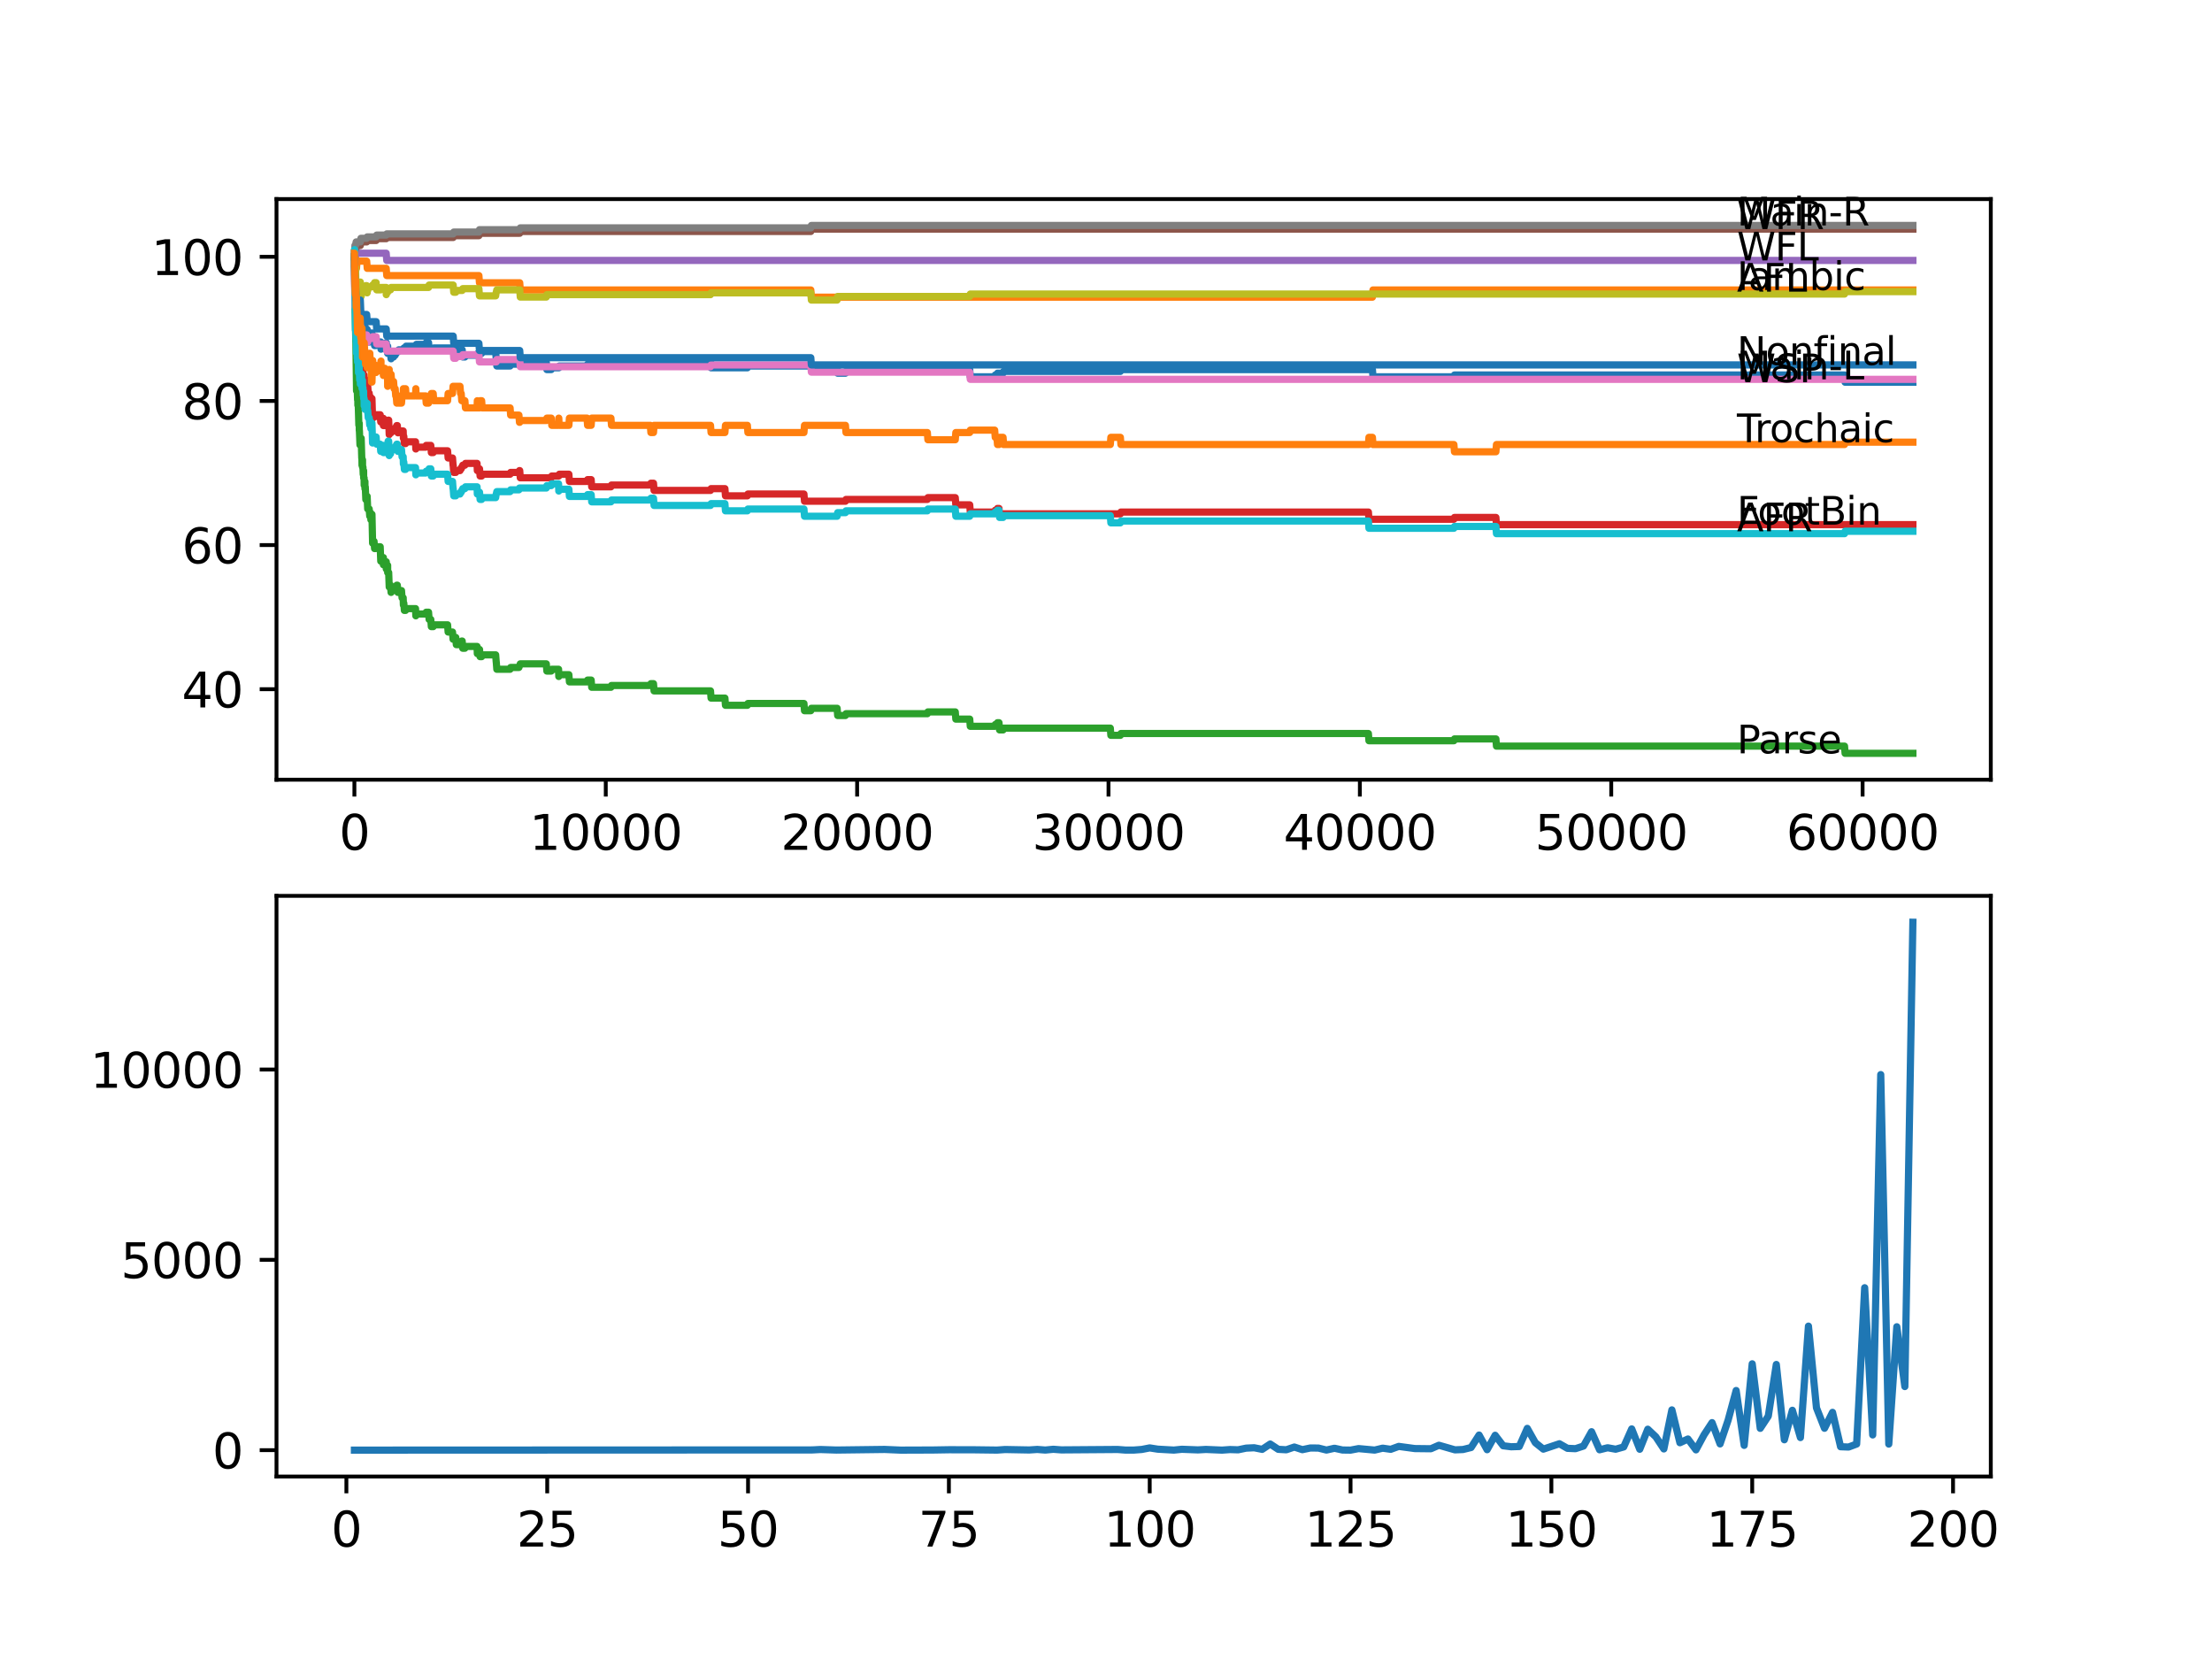 <?xml version="1.0" encoding="utf-8" standalone="no"?>
<!DOCTYPE svg PUBLIC "-//W3C//DTD SVG 1.1//EN"
  "http://www.w3.org/Graphics/SVG/1.1/DTD/svg11.dtd">
<svg xmlns:xlink="http://www.w3.org/1999/xlink" width="460.8pt" height="345.6pt" viewBox="0 0 460.8 345.6" xmlns="http://www.w3.org/2000/svg" version="1.1">
 <defs>
  <style type="text/css">*{stroke-linejoin: round; stroke-linecap: butt}</style>
 </defs>
 <g id="figure_1">
  <g id="patch_1">
   <path d="M 0 345.6 
L 460.8 345.6 
L 460.8 0 
L 0 0 
z
" style="fill: #ffffff"/>
  </g>
  <g id="axes_1">
   <g id="patch_2">
    <path d="M 57.6 162.432 
L 414.72 162.432 
L 414.72 41.472 
L 57.6 41.472 
z
" style="fill: #ffffff"/>
   </g>
   <g id="matplotlib.axis_1">
    <g id="xtick_1">
     <g id="line2d_1">
      <defs>
       <path id="mfc20736405" d="M 0 0 
L 0 3.5 
" style="stroke: #000000; stroke-width: 0.8"/>
      </defs>
      <g>
       <use xlink:href="#mfc20736405" x="73.827" y="162.432" style="stroke: #000000; stroke-width: 0.8"/>
      </g>
     </g>
     <g id="text_1">
      <!-- 0 -->
      <g transform="translate(70.646 177.03)scale(0.1 -0.1)">
       <defs>
        <path id="DejaVuSans-30" d="M 2034 4250 
Q 1547 4250 1301 3770 
Q 1056 3291 1056 2328 
Q 1056 1369 1301 889 
Q 1547 409 2034 409 
Q 2525 409 2770 889 
Q 3016 1369 3016 2328 
Q 3016 3291 2770 3770 
Q 2525 4250 2034 4250 
z
M 2034 4750 
Q 2819 4750 3233 4129 
Q 3647 3509 3647 2328 
Q 3647 1150 3233 529 
Q 2819 -91 2034 -91 
Q 1250 -91 836 529 
Q 422 1150 422 2328 
Q 422 3509 836 4129 
Q 1250 4750 2034 4750 
z
" transform="scale(0.016)"/>
       </defs>
       <use xlink:href="#DejaVuSans-30"/>
      </g>
     </g>
    </g>
    <g id="xtick_2">
     <g id="line2d_2">
      <g>
       <use xlink:href="#mfc20736405" x="126.192" y="162.432" style="stroke: #000000; stroke-width: 0.8"/>
      </g>
     </g>
     <g id="text_2">
      <!-- 10000 -->
      <g transform="translate(110.286 177.03)scale(0.1 -0.1)">
       <defs>
        <path id="DejaVuSans-31" d="M 794 531 
L 1825 531 
L 1825 4091 
L 703 3866 
L 703 4441 
L 1819 4666 
L 2450 4666 
L 2450 531 
L 3481 531 
L 3481 0 
L 794 0 
L 794 531 
z
" transform="scale(0.016)"/>
       </defs>
       <use xlink:href="#DejaVuSans-31"/>
       <use xlink:href="#DejaVuSans-30" x="63.623"/>
       <use xlink:href="#DejaVuSans-30" x="127.246"/>
       <use xlink:href="#DejaVuSans-30" x="190.869"/>
       <use xlink:href="#DejaVuSans-30" x="254.492"/>
      </g>
     </g>
    </g>
    <g id="xtick_3">
     <g id="line2d_3">
      <g>
       <use xlink:href="#mfc20736405" x="178.556" y="162.432" style="stroke: #000000; stroke-width: 0.8"/>
      </g>
     </g>
     <g id="text_3">
      <!-- 20000 -->
      <g transform="translate(162.65 177.03)scale(0.1 -0.1)">
       <defs>
        <path id="DejaVuSans-32" d="M 1228 531 
L 3431 531 
L 3431 0 
L 469 0 
L 469 531 
Q 828 903 1448 1529 
Q 2069 2156 2228 2338 
Q 2531 2678 2651 2914 
Q 2772 3150 2772 3378 
Q 2772 3750 2511 3984 
Q 2250 4219 1831 4219 
Q 1534 4219 1204 4116 
Q 875 4013 500 3803 
L 500 4441 
Q 881 4594 1212 4672 
Q 1544 4750 1819 4750 
Q 2544 4750 2975 4387 
Q 3406 4025 3406 3419 
Q 3406 3131 3298 2873 
Q 3191 2616 2906 2266 
Q 2828 2175 2409 1742 
Q 1991 1309 1228 531 
z
" transform="scale(0.016)"/>
       </defs>
       <use xlink:href="#DejaVuSans-32"/>
       <use xlink:href="#DejaVuSans-30" x="63.623"/>
       <use xlink:href="#DejaVuSans-30" x="127.246"/>
       <use xlink:href="#DejaVuSans-30" x="190.869"/>
       <use xlink:href="#DejaVuSans-30" x="254.492"/>
      </g>
     </g>
    </g>
    <g id="xtick_4">
     <g id="line2d_4">
      <g>
       <use xlink:href="#mfc20736405" x="230.921" y="162.432" style="stroke: #000000; stroke-width: 0.8"/>
      </g>
     </g>
     <g id="text_4">
      <!-- 30000 -->
      <g transform="translate(215.015 177.03)scale(0.1 -0.1)">
       <defs>
        <path id="DejaVuSans-33" d="M 2597 2516 
Q 3050 2419 3304 2112 
Q 3559 1806 3559 1356 
Q 3559 666 3084 287 
Q 2609 -91 1734 -91 
Q 1441 -91 1130 -33 
Q 819 25 488 141 
L 488 750 
Q 750 597 1062 519 
Q 1375 441 1716 441 
Q 2309 441 2620 675 
Q 2931 909 2931 1356 
Q 2931 1769 2642 2001 
Q 2353 2234 1838 2234 
L 1294 2234 
L 1294 2753 
L 1863 2753 
Q 2328 2753 2575 2939 
Q 2822 3125 2822 3475 
Q 2822 3834 2567 4026 
Q 2313 4219 1838 4219 
Q 1578 4219 1281 4162 
Q 984 4106 628 3988 
L 628 4550 
Q 988 4650 1302 4700 
Q 1616 4750 1894 4750 
Q 2613 4750 3031 4423 
Q 3450 4097 3450 3541 
Q 3450 3153 3228 2886 
Q 3006 2619 2597 2516 
z
" transform="scale(0.016)"/>
       </defs>
       <use xlink:href="#DejaVuSans-33"/>
       <use xlink:href="#DejaVuSans-30" x="63.623"/>
       <use xlink:href="#DejaVuSans-30" x="127.246"/>
       <use xlink:href="#DejaVuSans-30" x="190.869"/>
       <use xlink:href="#DejaVuSans-30" x="254.492"/>
      </g>
     </g>
    </g>
    <g id="xtick_5">
     <g id="line2d_5">
      <g>
       <use xlink:href="#mfc20736405" x="283.285" y="162.432" style="stroke: #000000; stroke-width: 0.8"/>
      </g>
     </g>
     <g id="text_5">
      <!-- 40000 -->
      <g transform="translate(267.379 177.03)scale(0.1 -0.1)">
       <defs>
        <path id="DejaVuSans-34" d="M 2419 4116 
L 825 1625 
L 2419 1625 
L 2419 4116 
z
M 2253 4666 
L 3047 4666 
L 3047 1625 
L 3713 1625 
L 3713 1100 
L 3047 1100 
L 3047 0 
L 2419 0 
L 2419 1100 
L 313 1100 
L 313 1709 
L 2253 4666 
z
" transform="scale(0.016)"/>
       </defs>
       <use xlink:href="#DejaVuSans-34"/>
       <use xlink:href="#DejaVuSans-30" x="63.623"/>
       <use xlink:href="#DejaVuSans-30" x="127.246"/>
       <use xlink:href="#DejaVuSans-30" x="190.869"/>
       <use xlink:href="#DejaVuSans-30" x="254.492"/>
      </g>
     </g>
    </g>
    <g id="xtick_6">
     <g id="line2d_6">
      <g>
       <use xlink:href="#mfc20736405" x="335.65" y="162.432" style="stroke: #000000; stroke-width: 0.8"/>
      </g>
     </g>
     <g id="text_6">
      <!-- 50000 -->
      <g transform="translate(319.744 177.03)scale(0.1 -0.1)">
       <defs>
        <path id="DejaVuSans-35" d="M 691 4666 
L 3169 4666 
L 3169 4134 
L 1269 4134 
L 1269 2991 
Q 1406 3038 1543 3061 
Q 1681 3084 1819 3084 
Q 2600 3084 3056 2656 
Q 3513 2228 3513 1497 
Q 3513 744 3044 326 
Q 2575 -91 1722 -91 
Q 1428 -91 1123 -41 
Q 819 9 494 109 
L 494 744 
Q 775 591 1075 516 
Q 1375 441 1709 441 
Q 2250 441 2565 725 
Q 2881 1009 2881 1497 
Q 2881 1984 2565 2268 
Q 2250 2553 1709 2553 
Q 1456 2553 1204 2497 
Q 953 2441 691 2322 
L 691 4666 
z
" transform="scale(0.016)"/>
       </defs>
       <use xlink:href="#DejaVuSans-35"/>
       <use xlink:href="#DejaVuSans-30" x="63.623"/>
       <use xlink:href="#DejaVuSans-30" x="127.246"/>
       <use xlink:href="#DejaVuSans-30" x="190.869"/>
       <use xlink:href="#DejaVuSans-30" x="254.492"/>
      </g>
     </g>
    </g>
    <g id="xtick_7">
     <g id="line2d_7">
      <g>
       <use xlink:href="#mfc20736405" x="388.014" y="162.432" style="stroke: #000000; stroke-width: 0.8"/>
      </g>
     </g>
     <g id="text_7">
      <!-- 60000 -->
      <g transform="translate(372.108 177.03)scale(0.1 -0.1)">
       <defs>
        <path id="DejaVuSans-36" d="M 2113 2584 
Q 1688 2584 1439 2293 
Q 1191 2003 1191 1497 
Q 1191 994 1439 701 
Q 1688 409 2113 409 
Q 2538 409 2786 701 
Q 3034 994 3034 1497 
Q 3034 2003 2786 2293 
Q 2538 2584 2113 2584 
z
M 3366 4563 
L 3366 3988 
Q 3128 4100 2886 4159 
Q 2644 4219 2406 4219 
Q 1781 4219 1451 3797 
Q 1122 3375 1075 2522 
Q 1259 2794 1537 2939 
Q 1816 3084 2150 3084 
Q 2853 3084 3261 2657 
Q 3669 2231 3669 1497 
Q 3669 778 3244 343 
Q 2819 -91 2113 -91 
Q 1303 -91 875 529 
Q 447 1150 447 2328 
Q 447 3434 972 4092 
Q 1497 4750 2381 4750 
Q 2619 4750 2861 4703 
Q 3103 4656 3366 4563 
z
" transform="scale(0.016)"/>
       </defs>
       <use xlink:href="#DejaVuSans-36"/>
       <use xlink:href="#DejaVuSans-30" x="63.623"/>
       <use xlink:href="#DejaVuSans-30" x="127.246"/>
       <use xlink:href="#DejaVuSans-30" x="190.869"/>
       <use xlink:href="#DejaVuSans-30" x="254.492"/>
      </g>
     </g>
    </g>
   </g>
   <g id="matplotlib.axis_2">
    <g id="ytick_1">
     <g id="line2d_8">
      <defs>
       <path id="m6245e3edba" d="M 0 0 
L -3.5 0 
" style="stroke: #000000; stroke-width: 0.8"/>
      </defs>
      <g>
       <use xlink:href="#m6245e3edba" x="57.6" y="143.573" style="stroke: #000000; stroke-width: 0.8"/>
      </g>
     </g>
     <g id="text_8">
      <!-- 40 -->
      <g transform="translate(37.875 147.372)scale(0.1 -0.1)">
       <use xlink:href="#DejaVuSans-34"/>
       <use xlink:href="#DejaVuSans-30" x="63.623"/>
      </g>
     </g>
    </g>
    <g id="ytick_2">
     <g id="line2d_9">
      <g>
       <use xlink:href="#m6245e3edba" x="57.6" y="113.549" style="stroke: #000000; stroke-width: 0.8"/>
      </g>
     </g>
     <g id="text_9">
      <!-- 60 -->
      <g transform="translate(37.875 117.348)scale(0.1 -0.1)">
       <use xlink:href="#DejaVuSans-36"/>
       <use xlink:href="#DejaVuSans-30" x="63.623"/>
      </g>
     </g>
    </g>
    <g id="ytick_3">
     <g id="line2d_10">
      <g>
       <use xlink:href="#m6245e3edba" x="57.6" y="83.525" style="stroke: #000000; stroke-width: 0.8"/>
      </g>
     </g>
     <g id="text_10">
      <!-- 80 -->
      <g transform="translate(37.875 87.324)scale(0.1 -0.1)">
       <defs>
        <path id="DejaVuSans-38" d="M 2034 2216 
Q 1584 2216 1326 1975 
Q 1069 1734 1069 1313 
Q 1069 891 1326 650 
Q 1584 409 2034 409 
Q 2484 409 2743 651 
Q 3003 894 3003 1313 
Q 3003 1734 2745 1975 
Q 2488 2216 2034 2216 
z
M 1403 2484 
Q 997 2584 770 2862 
Q 544 3141 544 3541 
Q 544 4100 942 4425 
Q 1341 4750 2034 4750 
Q 2731 4750 3128 4425 
Q 3525 4100 3525 3541 
Q 3525 3141 3298 2862 
Q 3072 2584 2669 2484 
Q 3125 2378 3379 2068 
Q 3634 1759 3634 1313 
Q 3634 634 3220 271 
Q 2806 -91 2034 -91 
Q 1263 -91 848 271 
Q 434 634 434 1313 
Q 434 1759 690 2068 
Q 947 2378 1403 2484 
z
M 1172 3481 
Q 1172 3119 1398 2916 
Q 1625 2713 2034 2713 
Q 2441 2713 2670 2916 
Q 2900 3119 2900 3481 
Q 2900 3844 2670 4047 
Q 2441 4250 2034 4250 
Q 1625 4250 1398 4047 
Q 1172 3844 1172 3481 
z
" transform="scale(0.016)"/>
       </defs>
       <use xlink:href="#DejaVuSans-38"/>
       <use xlink:href="#DejaVuSans-30" x="63.623"/>
      </g>
     </g>
    </g>
    <g id="ytick_4">
     <g id="line2d_11">
      <g>
       <use xlink:href="#m6245e3edba" x="57.6" y="53.5" style="stroke: #000000; stroke-width: 0.8"/>
      </g>
     </g>
     <g id="text_11">
      <!-- 100 -->
      <g transform="translate(31.512 57.3)scale(0.1 -0.1)">
       <use xlink:href="#DejaVuSans-31"/>
       <use xlink:href="#DejaVuSans-30" x="63.623"/>
       <use xlink:href="#DejaVuSans-30" x="127.246"/>
      </g>
     </g>
    </g>
   </g>
   <g id="line2d_12">
    <path d="M 73.833 53.5 
L 73.854 53.5 
L 73.979 63.083 
L 73.995 62.333 
L 74.021 62.333 
L 74.126 65.41 
L 74.142 65.035 
L 74.147 65.035 
L 74.152 64.659 
L 74.22 67.287 
L 74.225 67.287 
L 74.231 68.788 
L 74.335 67.287 
L 74.367 67.287 
L 74.503 65.41 
L 74.513 65.41 
L 74.545 65.035 
L 74.55 66.536 
L 74.608 66.536 
L 74.681 66.536 
L 74.718 66.161 
L 74.723 67.662 
L 74.781 67.287 
L 74.932 67.287 
L 75.032 68.788 
L 75.048 68.538 
L 75.063 68.538 
L 75.194 67.036 
L 75.241 67.036 
L 75.268 70.039 
L 75.357 69.663 
L 75.414 69.663 
L 75.466 69.288 
L 75.472 70.789 
L 75.519 70.039 
L 75.665 70.039 
L 75.786 69.288 
L 75.864 69.288 
L 75.98 68.913 
L 75.985 68.913 
L 76.095 68.162 
L 76.111 69.663 
L 76.205 69.288 
L 76.231 69.288 
L 76.346 68.913 
L 76.388 68.913 
L 76.482 68.613 
L 76.493 70.114 
L 76.592 69.739 
L 76.598 69.739 
L 76.713 71.24 
L 77.043 71.24 
L 77.163 70.489 
L 77.268 70.489 
L 77.394 69.363 
L 77.503 69.363 
L 77.619 70.864 
L 77.64 70.864 
L 77.755 70.489 
L 77.917 70.489 
L 78.032 71.99 
L 78.247 71.99 
L 78.367 71.24 
L 79.315 71.24 
L 79.368 72.741 
L 79.425 72.366 
L 79.797 72.366 
L 79.912 71.99 
L 80.164 71.99 
L 80.279 71.615 
L 80.452 71.615 
L 80.467 71.365 
L 80.473 72.866 
L 80.535 72.866 
L 80.729 72.866 
L 80.755 72.115 
L 80.761 73.617 
L 80.829 73.617 
L 81.08 73.617 
L 81.195 73.241 
L 81.352 73.241 
L 81.467 74.743 
L 81.583 74.367 
L 81.986 74.367 
L 82.101 73.992 
L 82.321 73.992 
L 82.436 73.617 
L 82.541 73.617 
L 82.656 73.241 
L 82.965 73.241 
L 83.08 72.866 
L 84.033 72.866 
L 84.149 72.491 
L 84.484 72.491 
L 84.599 72.115 
L 86.625 72.115 
L 86.741 71.74 
L 88.673 71.74 
L 88.788 71.365 
L 89.275 71.365 
L 89.39 72.866 
L 90.244 72.866 
L 90.359 72.491 
L 94.407 72.491 
L 94.522 72.115 
L 94.946 72.115 
L 95.061 73.617 
L 95.826 73.617 
L 95.941 73.241 
L 96.077 73.241 
L 96.192 72.866 
L 96.281 72.866 
L 96.397 74.367 
L 96.847 74.367 
L 96.962 73.992 
L 99.434 73.992 
L 99.549 73.617 
L 100.334 73.617 
L 100.45 73.241 
L 103.256 73.241 
L 103.372 74.743 
L 103.382 74.743 
L 103.497 76.244 
L 106.262 76.244 
L 106.377 75.868 
L 108.1 75.868 
L 108.215 75.493 
L 113.808 75.493 
L 113.923 76.994 
L 114.829 76.994 
L 114.944 76.619 
L 116.405 76.619 
L 116.52 76.244 
L 122.291 76.244 
L 122.406 75.868 
L 127.271 75.868 
L 127.386 75.493 
L 135.476 75.493 
L 135.591 75.118 
L 148.012 75.118 
L 148.127 76.619 
L 155.689 76.619 
L 155.804 76.244 
L 174.388 76.244 
L 174.503 77.745 
L 176.122 77.745 
L 176.237 77.37 
L 193.182 77.37 
L 193.297 76.994 
L 202.011 76.994 
L 202.126 78.496 
L 207.21 78.496 
L 207.325 78.12 
L 207.682 78.12 
L 207.797 77.745 
L 208.954 77.745 
L 209.069 77.37 
L 233.393 77.37 
L 233.508 76.994 
L 285.898 76.994 
L 286.014 78.496 
L 302.875 78.496 
L 302.99 78.12 
L 384.249 78.12 
L 384.365 79.621 
L 398.487 79.621 
L 398.487 79.621 
" clip-path="url(#p1ad5f34084)" style="fill: none; stroke: #1f77b4; stroke-width: 1.5; stroke-linecap: square"/>
   </g>
   <g id="line2d_13">
    <path d="M 73.833 55.002 
L 73.869 54.251 
L 73.875 55.752 
L 73.943 55.077 
L 73.969 55.077 
L 74.074 53.576 
L 74.079 55.077 
L 74.095 55.077 
L 74.126 54.776 
L 74.131 56.278 
L 74.189 55.902 
L 74.262 55.902 
L 74.377 54.401 
L 76.388 54.401 
L 76.503 55.902 
L 80.452 55.902 
L 80.567 57.404 
L 99.764 57.404 
L 99.879 58.905 
L 108.268 58.905 
L 108.383 60.406 
L 168.906 60.406 
L 169.021 61.907 
L 285.898 61.907 
L 286.014 60.406 
L 398.487 60.406 
L 398.487 60.406 
" clip-path="url(#p1ad5f34084)" style="fill: none; stroke: #ff7f0e; stroke-width: 1.5; stroke-linecap: square"/>
   </g>
   <g id="line2d_14">
    <path d="M 73.833 53.5 
L 73.985 65.21 
L 73.995 65.21 
L 74.126 71.29 
L 74.142 71.29 
L 74.273 81.423 
L 74.283 81.048 
L 74.288 81.048 
L 74.388 79.922 
L 74.393 81.423 
L 74.409 81.423 
L 74.419 81.048 
L 74.493 83.299 
L 74.513 83.299 
L 74.545 82.924 
L 74.55 84.425 
L 74.608 84.425 
L 74.634 84.425 
L 74.754 88.554 
L 74.77 88.554 
L 74.838 88.178 
L 74.843 89.68 
L 74.864 89.68 
L 74.87 89.68 
L 74.99 92.682 
L 75.032 92.682 
L 75.168 91.306 
L 75.241 91.306 
L 75.362 95.434 
L 75.398 95.434 
L 75.414 96.935 
L 75.508 96.185 
L 75.519 95.81 
L 75.524 97.311 
L 75.603 97.311 
L 75.608 97.311 
L 75.665 98.812 
L 75.718 98.437 
L 75.723 98.437 
L 75.749 98.061 
L 75.755 99.563 
L 75.817 99.563 
L 75.849 99.563 
L 75.864 101.064 
L 75.959 100.688 
L 75.985 100.688 
L 76.022 100.313 
L 76.027 101.814 
L 76.084 101.439 
L 76.095 101.439 
L 76.21 104.066 
L 76.231 104.066 
L 76.346 103.691 
L 76.388 103.691 
L 76.482 103.391 
L 76.598 106.018 
L 76.907 106.018 
L 77.022 107.519 
L 77.043 107.519 
L 77.147 106.768 
L 77.263 108.27 
L 77.268 108.27 
L 77.394 107.144 
L 77.488 107.144 
L 77.619 113.149 
L 77.64 113.149 
L 77.755 112.773 
L 77.917 112.773 
L 78.032 114.274 
L 78.247 114.274 
L 78.362 113.899 
L 79.2 113.899 
L 79.321 116.902 
L 79.368 116.902 
L 79.483 116.526 
L 79.797 116.526 
L 79.865 116.151 
L 79.87 117.652 
L 79.891 117.652 
L 80.164 117.652 
L 80.279 117.277 
L 80.452 117.277 
L 80.467 117.027 
L 80.473 118.528 
L 80.535 118.528 
L 80.729 118.528 
L 80.755 117.777 
L 80.761 119.278 
L 80.829 119.278 
L 80.97 119.278 
L 81.08 122.281 
L 81.085 121.906 
L 81.352 121.906 
L 81.467 123.407 
L 81.583 123.031 
L 81.986 123.031 
L 82.101 122.656 
L 82.321 122.656 
L 82.436 122.281 
L 82.541 122.281 
L 82.656 121.906 
L 82.771 121.906 
L 82.887 123.407 
L 82.965 123.407 
L 83.08 123.031 
L 83.641 123.031 
L 83.756 124.533 
L 83.991 124.533 
L 84.033 126.034 
L 84.101 125.659 
L 84.122 125.659 
L 84.238 127.16 
L 84.484 127.16 
L 84.599 126.785 
L 86.563 126.785 
L 86.625 128.286 
L 86.672 127.91 
L 88.673 127.91 
L 88.788 127.535 
L 89.275 127.535 
L 89.39 129.036 
L 89.741 129.036 
L 89.856 130.538 
L 90.244 130.538 
L 90.359 130.162 
L 93.239 130.162 
L 93.354 131.663 
L 94.265 131.663 
L 94.381 133.165 
L 94.407 133.165 
L 94.522 132.789 
L 94.946 132.789 
L 95.061 134.291 
L 95.826 134.291 
L 95.941 133.915 
L 96.077 133.915 
L 96.192 133.54 
L 96.281 133.54 
L 96.397 135.041 
L 96.847 135.041 
L 96.962 134.666 
L 99.381 134.666 
L 99.434 136.167 
L 99.491 135.792 
L 99.764 135.792 
L 99.879 135.291 
L 99.895 135.291 
L 100.01 136.793 
L 100.334 136.793 
L 100.45 136.417 
L 103.256 136.417 
L 103.372 137.918 
L 103.382 137.918 
L 103.497 139.42 
L 106.262 139.42 
L 106.377 139.044 
L 108.1 139.044 
L 108.215 138.669 
L 108.268 138.669 
L 108.383 138.294 
L 113.808 138.294 
L 113.923 139.795 
L 114.829 139.795 
L 114.944 139.42 
L 116.363 139.42 
L 116.405 140.921 
L 116.473 140.546 
L 118.505 140.546 
L 118.62 142.047 
L 122.291 142.047 
L 122.406 141.672 
L 123.15 141.672 
L 123.265 143.173 
L 127.271 143.173 
L 127.386 142.797 
L 135.476 142.797 
L 135.591 142.422 
L 136.136 142.422 
L 136.251 143.923 
L 148.012 143.923 
L 148.127 145.425 
L 151.013 145.425 
L 151.128 146.926 
L 155.689 146.926 
L 155.804 146.55 
L 167.476 146.55 
L 167.591 148.052 
L 168.906 148.052 
L 169.021 147.551 
L 174.388 147.551 
L 174.503 149.052 
L 176.122 149.052 
L 176.237 148.677 
L 193.182 148.677 
L 193.297 148.302 
L 199 148.302 
L 199.115 149.803 
L 202.011 149.803 
L 202.126 151.304 
L 207.21 151.304 
L 207.325 150.929 
L 207.682 150.929 
L 207.797 150.554 
L 208.111 150.554 
L 208.226 152.055 
L 208.954 152.055 
L 209.069 151.68 
L 231.298 151.68 
L 231.413 153.181 
L 233.393 153.181 
L 233.508 152.805 
L 285.061 152.805 
L 285.176 154.307 
L 302.875 154.307 
L 302.99 153.931 
L 311.625 153.931 
L 311.74 155.433 
L 384.249 155.433 
L 384.365 156.934 
L 398.487 156.934 
L 398.487 156.934 
" clip-path="url(#p1ad5f34084)" style="fill: none; stroke: #2ca02c; stroke-width: 1.5; stroke-linecap: square"/>
   </g>
   <g id="line2d_15">
    <path d="M 73.833 53.5 
L 73.953 62.633 
L 73.974 62.383 
L 74.042 61.632 
L 74.047 63.133 
L 74.074 63.133 
L 74.095 63.133 
L 74.215 66.761 
L 74.225 66.761 
L 74.246 66.386 
L 74.267 69.388 
L 74.309 68.638 
L 74.367 68.638 
L 74.388 67.887 
L 74.424 70.514 
L 74.456 70.139 
L 74.472 70.139 
L 74.487 69.764 
L 74.493 71.265 
L 74.576 70.514 
L 74.634 70.514 
L 74.681 73.517 
L 74.749 73.141 
L 74.77 73.141 
L 74.838 72.766 
L 74.843 74.267 
L 74.864 74.267 
L 74.87 74.267 
L 74.932 75.768 
L 74.98 75.393 
L 75.032 75.393 
L 75.063 75.143 
L 75.069 76.644 
L 75.121 76.269 
L 75.126 76.269 
L 75.241 75.893 
L 75.268 75.893 
L 75.383 75.518 
L 75.398 75.518 
L 75.414 77.019 
L 75.508 76.269 
L 75.519 75.893 
L 75.524 77.395 
L 75.603 77.395 
L 75.608 77.395 
L 75.665 78.896 
L 75.718 78.521 
L 75.723 78.521 
L 75.838 78.145 
L 75.849 78.145 
L 75.864 79.647 
L 75.959 79.271 
L 75.985 79.271 
L 76.022 78.896 
L 76.027 80.397 
L 76.084 80.022 
L 76.111 80.022 
L 76.163 79.647 
L 76.168 81.148 
L 76.205 81.148 
L 76.231 81.148 
L 76.346 80.772 
L 76.493 80.772 
L 76.598 80.397 
L 76.713 81.898 
L 76.907 81.898 
L 77.022 83.4 
L 77.043 83.4 
L 77.147 82.649 
L 77.263 84.15 
L 77.268 84.15 
L 77.394 83.024 
L 77.488 83.024 
L 77.608 87.153 
L 77.64 87.153 
L 77.755 86.777 
L 78.247 86.777 
L 78.362 86.402 
L 79.2 86.402 
L 79.315 87.903 
L 79.368 87.903 
L 79.483 87.528 
L 79.797 87.528 
L 79.865 87.153 
L 79.87 88.654 
L 79.891 88.654 
L 80.164 88.654 
L 80.279 88.278 
L 80.729 88.278 
L 80.85 87.528 
L 80.97 87.528 
L 81.08 90.53 
L 81.085 90.155 
L 81.467 90.155 
L 81.583 89.78 
L 81.986 89.78 
L 82.101 89.404 
L 82.321 89.404 
L 82.436 89.029 
L 82.541 89.029 
L 82.656 88.654 
L 82.771 88.654 
L 82.887 90.155 
L 82.965 90.155 
L 83.08 89.78 
L 83.991 89.78 
L 84.033 91.281 
L 84.101 90.906 
L 84.122 90.906 
L 84.238 92.407 
L 84.484 92.407 
L 84.599 92.032 
L 86.563 92.032 
L 86.625 93.533 
L 86.672 93.157 
L 88.673 93.157 
L 88.788 92.782 
L 89.741 92.782 
L 89.856 94.283 
L 90.244 94.283 
L 90.359 93.908 
L 93.239 93.908 
L 93.354 95.409 
L 94.265 95.409 
L 94.381 96.91 
L 94.407 96.91 
L 94.522 98.412 
L 94.946 98.412 
L 95.061 98.036 
L 95.826 98.036 
L 95.941 97.661 
L 96.077 97.661 
L 96.192 97.286 
L 96.281 97.286 
L 96.397 96.91 
L 96.847 96.91 
L 96.962 96.535 
L 99.381 96.535 
L 99.434 98.036 
L 99.491 97.661 
L 99.895 97.661 
L 100.01 99.162 
L 100.334 99.162 
L 100.45 98.787 
L 106.262 98.787 
L 106.377 98.412 
L 108.1 98.412 
L 108.215 98.036 
L 108.268 98.036 
L 108.383 99.538 
L 114.829 99.538 
L 114.944 99.162 
L 116.405 99.162 
L 116.52 98.787 
L 118.505 98.787 
L 118.62 100.288 
L 122.291 100.288 
L 122.406 99.913 
L 123.15 99.913 
L 123.265 101.414 
L 127.271 101.414 
L 127.386 101.039 
L 135.476 101.039 
L 135.591 100.663 
L 136.136 100.663 
L 136.251 102.165 
L 148.012 102.165 
L 148.127 101.789 
L 151.013 101.789 
L 151.128 103.291 
L 155.689 103.291 
L 155.804 102.915 
L 167.476 102.915 
L 167.591 104.416 
L 176.122 104.416 
L 176.237 104.041 
L 193.182 104.041 
L 193.297 103.666 
L 199 103.666 
L 199.115 105.167 
L 202.011 105.167 
L 202.126 106.668 
L 207.21 106.668 
L 207.325 106.293 
L 207.682 106.293 
L 207.797 105.918 
L 208.111 105.918 
L 208.226 107.419 
L 208.954 107.419 
L 209.069 107.044 
L 233.393 107.044 
L 233.508 106.668 
L 285.061 106.668 
L 285.176 108.17 
L 302.875 108.17 
L 302.99 107.794 
L 311.625 107.794 
L 311.74 109.295 
L 398.487 109.295 
L 398.487 109.295 
" clip-path="url(#p1ad5f34084)" style="fill: none; stroke: #d62728; stroke-width: 1.5; stroke-linecap: square"/>
   </g>
   <g id="line2d_16">
    <path d="M 73.833 53.5 
L 73.843 53.5 
L 73.969 51.249 
L 74.126 51.249 
L 74.241 52.75 
L 80.452 52.75 
L 80.567 54.251 
L 398.487 54.251 
L 398.487 54.251 
" clip-path="url(#p1ad5f34084)" style="fill: none; stroke: #9467bd; stroke-width: 1.5; stroke-linecap: square"/>
   </g>
   <g id="line2d_17">
    <path d="M 73.833 53.5 
L 73.848 53.5 
L 73.974 51.824 
L 74.074 51.824 
L 74.194 51.149 
L 75.063 51.149 
L 75.184 50.398 
L 76.388 50.398 
L 76.503 50.098 
L 78.357 50.098 
L 78.472 49.722 
L 80.452 49.722 
L 80.567 49.472 
L 94.407 49.472 
L 94.522 49.097 
L 99.764 49.097 
L 99.879 48.596 
L 108.268 48.596 
L 108.383 48.221 
L 168.906 48.221 
L 169.021 47.721 
L 398.487 47.721 
L 398.487 47.721 
" clip-path="url(#p1ad5f34084)" style="fill: none; stroke: #8c564b; stroke-width: 1.5; stroke-linecap: square"/>
   </g>
   <g id="line2d_18">
    <path d="M 73.833 55.002 
L 73.932 63.884 
L 73.969 62.883 
L 73.974 62.883 
L 74.074 62.007 
L 74.199 67.637 
L 74.225 67.637 
L 74.262 67.262 
L 74.267 68.763 
L 74.32 68.763 
L 74.545 68.763 
L 74.66 68.387 
L 74.932 68.387 
L 75.048 67.762 
L 75.063 67.762 
L 75.184 70.764 
L 75.241 70.764 
L 75.357 70.264 
L 75.466 70.264 
L 75.582 69.764 
L 76.388 69.764 
L 76.503 71.265 
L 76.598 71.265 
L 76.713 70.514 
L 77.503 70.514 
L 77.619 70.139 
L 78.357 70.139 
L 78.472 71.64 
L 80.452 71.64 
L 80.567 73.141 
L 94.407 73.141 
L 94.522 74.642 
L 94.946 74.642 
L 95.061 74.267 
L 96.281 74.267 
L 96.397 73.892 
L 99.764 73.892 
L 99.879 75.393 
L 103.382 75.393 
L 103.497 74.893 
L 108.268 74.893 
L 108.383 76.394 
L 148.012 76.394 
L 148.127 76.019 
L 168.906 76.019 
L 169.021 77.52 
L 202.011 77.52 
L 202.126 79.021 
L 398.487 79.021 
L 398.487 79.021 
" clip-path="url(#p1ad5f34084)" style="fill: none; stroke: #e377c2; stroke-width: 1.5; stroke-linecap: square"/>
   </g>
   <g id="line2d_19">
    <path d="M 73.833 52.75 
L 73.848 52.75 
L 73.974 51.073 
L 74.074 51.073 
L 74.194 50.398 
L 75.063 50.398 
L 75.184 49.647 
L 76.388 49.647 
L 76.503 49.347 
L 78.357 49.347 
L 78.472 48.972 
L 80.452 48.972 
L 80.567 48.722 
L 94.407 48.722 
L 94.522 48.346 
L 99.764 48.346 
L 99.879 47.846 
L 108.268 47.846 
L 108.383 47.471 
L 168.906 47.471 
L 169.021 46.97 
L 398.487 46.97 
L 398.487 46.97 
" clip-path="url(#p1ad5f34084)" style="fill: none; stroke: #7f7f7f; stroke-width: 1.5; stroke-linecap: square"/>
   </g>
   <g id="line2d_20">
    <path d="M 73.833 53.5 
L 73.838 53.5 
L 73.932 58.129 
L 73.958 56.628 
L 73.974 56.628 
L 74.074 55.752 
L 74.152 60.631 
L 74.199 60.131 
L 74.215 60.131 
L 74.262 59.005 
L 74.267 60.506 
L 74.32 60.506 
L 74.545 60.506 
L 74.66 60.131 
L 74.718 60.131 
L 74.833 59.38 
L 74.932 59.38 
L 75.048 58.755 
L 75.063 58.755 
L 75.184 61.757 
L 75.241 61.757 
L 75.362 60.756 
L 75.466 60.756 
L 75.582 60.256 
L 76.095 60.256 
L 76.21 59.505 
L 76.388 59.505 
L 76.482 61.006 
L 76.498 60.506 
L 76.598 60.506 
L 76.713 59.755 
L 77.503 59.755 
L 77.619 59.38 
L 77.917 59.38 
L 78.032 58.88 
L 78.357 58.88 
L 78.472 60.381 
L 79.315 60.381 
L 79.43 59.881 
L 80.452 59.881 
L 80.467 61.382 
L 80.562 60.881 
L 80.755 60.881 
L 80.871 60.381 
L 81.352 60.381 
L 81.467 59.881 
L 89.275 59.881 
L 89.39 59.38 
L 94.407 59.38 
L 94.522 60.881 
L 94.946 60.881 
L 95.061 60.506 
L 96.281 60.506 
L 96.397 60.131 
L 99.764 60.131 
L 99.879 61.632 
L 103.256 61.632 
L 103.372 60.881 
L 103.382 60.881 
L 103.497 60.381 
L 108.268 60.381 
L 108.383 61.882 
L 113.808 61.882 
L 113.923 61.382 
L 148.012 61.382 
L 148.127 61.006 
L 168.906 61.006 
L 169.021 62.508 
L 174.388 62.508 
L 174.503 61.757 
L 202.011 61.757 
L 202.126 61.257 
L 384.249 61.257 
L 384.365 60.756 
L 398.487 60.756 
L 398.487 60.756 
" clip-path="url(#p1ad5f34084)" style="fill: none; stroke: #bcbd22; stroke-width: 1.5; stroke-linecap: square"/>
   </g>
   <g id="line2d_21">
    <path d="M 73.833 53.5 
L 73.843 51.999 
L 73.901 57.754 
L 74.047 68.763 
L 74.095 68.763 
L 74.215 71.64 
L 74.231 70.514 
L 74.252 73.517 
L 74.314 72.766 
L 74.367 72.766 
L 74.388 72.015 
L 74.424 74.642 
L 74.456 74.267 
L 74.472 74.267 
L 74.487 73.892 
L 74.493 75.393 
L 74.576 74.642 
L 74.634 74.642 
L 74.681 77.645 
L 74.749 76.519 
L 74.77 76.519 
L 74.838 76.144 
L 74.843 77.645 
L 74.864 77.645 
L 74.87 77.645 
L 74.932 79.146 
L 74.98 78.771 
L 75.032 78.771 
L 75.063 78.521 
L 75.069 80.022 
L 75.121 79.647 
L 75.126 79.647 
L 75.247 78.771 
L 75.262 78.771 
L 75.325 77.895 
L 75.33 79.396 
L 75.362 79.396 
L 75.398 79.396 
L 75.414 80.898 
L 75.508 79.647 
L 75.519 79.271 
L 75.524 80.772 
L 75.603 80.772 
L 75.608 80.772 
L 75.665 82.274 
L 75.718 81.898 
L 75.723 81.898 
L 75.749 81.523 
L 75.755 83.024 
L 75.817 83.024 
L 75.849 83.024 
L 75.864 84.525 
L 75.959 84.15 
L 75.985 84.15 
L 76.022 83.775 
L 76.027 85.276 
L 76.084 84.901 
L 76.095 84.901 
L 76.163 83.775 
L 76.168 85.276 
L 76.2 85.276 
L 76.231 85.276 
L 76.346 84.901 
L 76.482 84.901 
L 76.503 84.025 
L 76.509 85.526 
L 76.582 85.526 
L 76.598 85.526 
L 76.713 87.027 
L 76.907 87.027 
L 77.022 88.529 
L 77.043 88.529 
L 77.147 87.778 
L 77.263 89.279 
L 77.268 89.279 
L 77.394 88.153 
L 77.488 88.153 
L 77.608 92.282 
L 77.64 92.282 
L 77.755 91.906 
L 77.917 91.906 
L 78.032 91.406 
L 78.247 91.406 
L 78.357 91.031 
L 78.472 92.532 
L 79.2 92.532 
L 79.315 94.033 
L 79.43 93.157 
L 79.797 93.157 
L 79.865 92.782 
L 79.87 94.283 
L 79.891 94.283 
L 80.164 94.283 
L 80.279 93.908 
L 80.452 93.908 
L 80.577 93.157 
L 80.729 93.157 
L 80.855 91.906 
L 80.97 91.906 
L 81.08 94.909 
L 81.085 94.534 
L 81.352 94.534 
L 81.467 94.033 
L 81.583 93.658 
L 81.986 93.658 
L 82.101 93.283 
L 82.321 93.283 
L 82.436 92.907 
L 82.541 92.907 
L 82.656 92.532 
L 82.771 92.532 
L 82.887 94.033 
L 82.965 94.033 
L 83.08 93.658 
L 83.641 93.658 
L 83.756 95.159 
L 83.991 95.159 
L 84.033 96.66 
L 84.101 96.285 
L 84.122 96.285 
L 84.238 97.786 
L 84.484 97.786 
L 84.599 97.411 
L 86.563 97.411 
L 86.625 98.912 
L 86.672 98.537 
L 88.673 98.537 
L 88.788 98.161 
L 89.275 98.161 
L 89.39 97.661 
L 89.741 97.661 
L 89.856 99.162 
L 90.244 99.162 
L 90.359 98.787 
L 93.239 98.787 
L 93.354 100.288 
L 94.265 100.288 
L 94.381 101.789 
L 94.407 101.789 
L 94.522 103.291 
L 94.946 103.291 
L 95.061 102.915 
L 95.826 102.915 
L 95.941 102.54 
L 96.077 102.54 
L 96.192 102.165 
L 96.281 102.165 
L 96.397 101.789 
L 96.847 101.789 
L 96.962 101.414 
L 99.381 101.414 
L 99.434 102.915 
L 99.491 102.54 
L 99.895 102.54 
L 100.01 104.041 
L 100.334 104.041 
L 100.45 103.666 
L 103.256 103.666 
L 103.372 102.915 
L 103.382 102.915 
L 103.497 102.415 
L 106.262 102.415 
L 106.377 102.04 
L 108.1 102.04 
L 108.215 101.664 
L 113.808 101.664 
L 113.923 101.164 
L 114.829 101.164 
L 114.944 100.789 
L 116.363 100.789 
L 116.405 102.29 
L 116.473 101.914 
L 118.505 101.914 
L 118.62 103.416 
L 122.291 103.416 
L 122.406 103.04 
L 123.15 103.04 
L 123.265 104.542 
L 127.271 104.542 
L 127.386 104.166 
L 135.476 104.166 
L 135.591 103.791 
L 136.136 103.791 
L 136.251 105.292 
L 148.012 105.292 
L 148.127 104.917 
L 151.013 104.917 
L 151.128 106.418 
L 155.689 106.418 
L 155.804 106.043 
L 167.476 106.043 
L 167.591 107.544 
L 174.388 107.544 
L 174.503 106.793 
L 176.122 106.793 
L 176.237 106.418 
L 193.182 106.418 
L 193.297 106.043 
L 199 106.043 
L 199.115 107.544 
L 202.011 107.544 
L 202.126 107.044 
L 207.21 107.044 
L 207.325 106.668 
L 207.682 106.668 
L 207.797 106.293 
L 208.111 106.293 
L 208.226 107.794 
L 208.954 107.794 
L 209.069 107.419 
L 231.298 107.419 
L 231.413 108.92 
L 233.393 108.92 
L 233.508 108.545 
L 285.061 108.545 
L 285.176 110.046 
L 302.875 110.046 
L 302.99 109.671 
L 311.625 109.671 
L 311.74 111.172 
L 384.249 111.172 
L 384.365 110.672 
L 398.487 110.672 
L 398.487 110.672 
" clip-path="url(#p1ad5f34084)" style="fill: none; stroke: #17becf; stroke-width: 1.5; stroke-linecap: square"/>
   </g>
   <g id="line2d_22">
    <path d="M 73.833 53.5 
L 73.848 53.5 
L 73.979 59.505 
L 74.074 59.505 
L 74.194 62.508 
L 75.063 62.508 
L 75.184 65.51 
L 76.388 65.51 
L 76.503 67.011 
L 78.357 67.011 
L 78.472 68.513 
L 80.452 68.513 
L 80.567 70.014 
L 94.407 70.014 
L 94.522 71.515 
L 99.764 71.515 
L 99.879 73.016 
L 108.268 73.016 
L 108.383 74.517 
L 168.906 74.517 
L 169.021 76.019 
L 398.487 76.019 
L 398.487 76.019 
" clip-path="url(#p1ad5f34084)" style="fill: none; stroke: #1f77b4; stroke-width: 1.5; stroke-linecap: square"/>
   </g>
   <g id="line2d_23">
    <path d="M 73.833 52.75 
L 73.843 52.75 
L 73.979 60.631 
L 74.032 61.382 
L 74.095 58.379 
L 74.205 64.009 
L 74.215 62.508 
L 74.225 62.508 
L 74.252 61.757 
L 74.341 64.76 
L 74.367 64.76 
L 74.487 69.263 
L 74.513 67.762 
L 74.597 69.263 
L 74.634 69.263 
L 74.681 66.261 
L 74.749 67.762 
L 74.77 67.762 
L 74.838 69.263 
L 74.875 66.261 
L 75.032 66.261 
L 75.152 70.389 
L 75.262 70.389 
L 75.273 71.39 
L 75.377 69.889 
L 75.398 69.889 
L 75.414 68.387 
L 75.498 72.891 
L 75.508 72.891 
L 75.519 74.392 
L 75.613 71.39 
L 75.665 71.39 
L 75.749 74.392 
L 75.781 72.891 
L 75.849 72.891 
L 75.864 71.39 
L 75.959 72.891 
L 75.985 72.891 
L 76.1 74.392 
L 76.111 74.392 
L 76.163 75.893 
L 76.221 74.392 
L 76.231 74.392 
L 76.346 75.893 
L 76.388 75.893 
L 76.493 75.093 
L 76.503 76.594 
L 76.603 75.093 
L 76.907 75.093 
L 77.022 73.592 
L 77.043 73.592 
L 77.147 76.594 
L 77.158 75.093 
L 77.268 75.093 
L 77.394 79.596 
L 77.488 79.596 
L 77.613 75.093 
L 77.64 75.093 
L 77.755 76.594 
L 77.917 76.594 
L 78.032 76.094 
L 78.247 76.094 
L 78.357 77.595 
L 78.472 77.22 
L 79.2 77.22 
L 79.315 75.718 
L 79.368 75.218 
L 79.373 76.719 
L 79.415 76.719 
L 79.797 76.719 
L 79.865 78.22 
L 79.907 76.719 
L 80.164 76.719 
L 80.279 78.22 
L 80.452 78.22 
L 80.577 77.47 
L 80.729 77.47 
L 80.755 80.472 
L 80.844 79.972 
L 80.97 79.972 
L 81.08 76.969 
L 81.085 78.471 
L 81.352 78.471 
L 81.467 77.97 
L 81.583 79.471 
L 81.986 79.471 
L 82.101 80.973 
L 82.321 80.973 
L 82.436 82.474 
L 82.541 82.474 
L 82.656 83.975 
L 82.771 83.975 
L 82.887 82.474 
L 82.965 82.474 
L 83.08 83.975 
L 83.641 83.975 
L 83.756 82.474 
L 83.991 82.474 
L 84.033 80.973 
L 84.101 82.474 
L 84.122 82.474 
L 84.238 80.973 
L 84.484 80.973 
L 84.599 82.474 
L 86.563 82.474 
L 86.625 80.973 
L 86.672 82.474 
L 88.673 82.474 
L 88.788 83.975 
L 89.275 83.975 
L 89.39 83.475 
L 89.741 83.475 
L 89.856 81.973 
L 90.244 81.973 
L 90.359 83.475 
L 93.239 83.475 
L 93.354 81.973 
L 94.265 81.973 
L 94.381 80.472 
L 95.826 80.472 
L 95.941 81.973 
L 96.077 81.973 
L 96.192 83.475 
L 96.847 83.475 
L 96.962 84.976 
L 99.381 84.976 
L 99.434 83.475 
L 99.491 84.976 
L 99.895 84.976 
L 100.01 83.475 
L 100.334 83.475 
L 100.45 84.976 
L 106.262 84.976 
L 106.377 86.477 
L 108.1 86.477 
L 108.215 87.978 
L 108.268 87.978 
L 108.383 87.603 
L 113.808 87.603 
L 113.923 87.103 
L 114.829 87.103 
L 114.944 88.604 
L 116.363 88.604 
L 116.405 87.103 
L 116.473 88.604 
L 118.505 88.604 
L 118.62 87.103 
L 122.291 87.103 
L 122.406 88.604 
L 123.15 88.604 
L 123.265 87.103 
L 127.271 87.103 
L 127.386 88.604 
L 135.476 88.604 
L 135.591 90.105 
L 136.136 90.105 
L 136.251 88.604 
L 148.012 88.604 
L 148.127 90.105 
L 151.013 90.105 
L 151.128 88.604 
L 155.689 88.604 
L 155.804 90.105 
L 167.476 90.105 
L 167.591 88.604 
L 176.122 88.604 
L 176.237 90.105 
L 193.182 90.105 
L 193.297 91.606 
L 199 91.606 
L 199.115 90.105 
L 202.011 90.105 
L 202.126 89.605 
L 207.21 89.605 
L 207.325 91.106 
L 207.682 91.106 
L 207.797 92.607 
L 208.111 92.607 
L 208.226 91.106 
L 208.954 91.106 
L 209.069 92.607 
L 231.298 92.607 
L 231.413 91.106 
L 233.393 91.106 
L 233.508 92.607 
L 285.061 92.607 
L 285.176 91.106 
L 285.898 91.106 
L 286.014 92.607 
L 302.875 92.607 
L 302.99 94.108 
L 311.625 94.108 
L 311.74 92.607 
L 384.249 92.607 
L 384.365 92.107 
L 398.487 92.107 
L 398.487 92.107 
" clip-path="url(#p1ad5f34084)" style="fill: none; stroke: #ff7f0e; stroke-width: 1.5; stroke-linecap: square"/>
   </g>
   <g id="patch_3">
    <path d="M 57.6 162.432 
L 57.6 41.472 
" style="fill: none; stroke: #000000; stroke-width: 0.8; stroke-linejoin: miter; stroke-linecap: square"/>
   </g>
   <g id="patch_4">
    <path d="M 414.72 162.432 
L 414.72 41.472 
" style="fill: none; stroke: #000000; stroke-width: 0.8; stroke-linejoin: miter; stroke-linecap: square"/>
   </g>
   <g id="patch_5">
    <path d="M 57.6 162.432 
L 414.72 162.432 
" style="fill: none; stroke: #000000; stroke-width: 0.8; stroke-linejoin: miter; stroke-linecap: square"/>
   </g>
   <g id="patch_6">
    <path d="M 57.6 41.472 
L 414.72 41.472 
" style="fill: none; stroke: #000000; stroke-width: 0.8; stroke-linejoin: miter; stroke-linecap: square"/>
   </g>
   <g id="text_12">
    <!-- WSP -->
    <g transform="translate(361.832 79.621)scale(0.08 -0.08)">
     <defs>
      <path id="DejaVuSans-57" d="M 213 4666 
L 850 4666 
L 1831 722 
L 2809 4666 
L 3519 4666 
L 4500 722 
L 5478 4666 
L 6119 4666 
L 4947 0 
L 4153 0 
L 3169 4050 
L 2175 0 
L 1381 0 
L 213 4666 
z
" transform="scale(0.016)"/>
      <path id="DejaVuSans-53" d="M 3425 4513 
L 3425 3897 
Q 3066 4069 2747 4153 
Q 2428 4238 2131 4238 
Q 1616 4238 1336 4038 
Q 1056 3838 1056 3469 
Q 1056 3159 1242 3001 
Q 1428 2844 1947 2747 
L 2328 2669 
Q 3034 2534 3370 2195 
Q 3706 1856 3706 1288 
Q 3706 609 3251 259 
Q 2797 -91 1919 -91 
Q 1588 -91 1214 -16 
Q 841 59 441 206 
L 441 856 
Q 825 641 1194 531 
Q 1563 422 1919 422 
Q 2459 422 2753 634 
Q 3047 847 3047 1241 
Q 3047 1584 2836 1778 
Q 2625 1972 2144 2069 
L 1759 2144 
Q 1053 2284 737 2584 
Q 422 2884 422 3419 
Q 422 4038 858 4394 
Q 1294 4750 2059 4750 
Q 2388 4750 2728 4690 
Q 3069 4631 3425 4513 
z
" transform="scale(0.016)"/>
      <path id="DejaVuSans-50" d="M 1259 4147 
L 1259 2394 
L 2053 2394 
Q 2494 2394 2734 2622 
Q 2975 2850 2975 3272 
Q 2975 3691 2734 3919 
Q 2494 4147 2053 4147 
L 1259 4147 
z
M 628 4666 
L 2053 4666 
Q 2838 4666 3239 4311 
Q 3641 3956 3641 3272 
Q 3641 2581 3239 2228 
Q 2838 1875 2053 1875 
L 1259 1875 
L 1259 0 
L 628 0 
L 628 4666 
z
" transform="scale(0.016)"/>
     </defs>
     <use xlink:href="#DejaVuSans-57"/>
     <use xlink:href="#DejaVuSans-53" x="98.877"/>
     <use xlink:href="#DejaVuSans-50" x="162.354"/>
    </g>
   </g>
   <g id="text_13">
    <!-- Iambic -->
    <g transform="translate(361.832 60.406)scale(0.08 -0.08)">
     <defs>
      <path id="DejaVuSans-49" d="M 628 4666 
L 1259 4666 
L 1259 0 
L 628 0 
L 628 4666 
z
" transform="scale(0.016)"/>
      <path id="DejaVuSans-61" d="M 2194 1759 
Q 1497 1759 1228 1600 
Q 959 1441 959 1056 
Q 959 750 1161 570 
Q 1363 391 1709 391 
Q 2188 391 2477 730 
Q 2766 1069 2766 1631 
L 2766 1759 
L 2194 1759 
z
M 3341 1997 
L 3341 0 
L 2766 0 
L 2766 531 
Q 2569 213 2275 61 
Q 1981 -91 1556 -91 
Q 1019 -91 701 211 
Q 384 513 384 1019 
Q 384 1609 779 1909 
Q 1175 2209 1959 2209 
L 2766 2209 
L 2766 2266 
Q 2766 2663 2505 2880 
Q 2244 3097 1772 3097 
Q 1472 3097 1187 3025 
Q 903 2953 641 2809 
L 641 3341 
Q 956 3463 1253 3523 
Q 1550 3584 1831 3584 
Q 2591 3584 2966 3190 
Q 3341 2797 3341 1997 
z
" transform="scale(0.016)"/>
      <path id="DejaVuSans-6d" d="M 3328 2828 
Q 3544 3216 3844 3400 
Q 4144 3584 4550 3584 
Q 5097 3584 5394 3201 
Q 5691 2819 5691 2113 
L 5691 0 
L 5113 0 
L 5113 2094 
Q 5113 2597 4934 2840 
Q 4756 3084 4391 3084 
Q 3944 3084 3684 2787 
Q 3425 2491 3425 1978 
L 3425 0 
L 2847 0 
L 2847 2094 
Q 2847 2600 2669 2842 
Q 2491 3084 2119 3084 
Q 1678 3084 1418 2786 
Q 1159 2488 1159 1978 
L 1159 0 
L 581 0 
L 581 3500 
L 1159 3500 
L 1159 2956 
Q 1356 3278 1631 3431 
Q 1906 3584 2284 3584 
Q 2666 3584 2933 3390 
Q 3200 3197 3328 2828 
z
" transform="scale(0.016)"/>
      <path id="DejaVuSans-62" d="M 3116 1747 
Q 3116 2381 2855 2742 
Q 2594 3103 2138 3103 
Q 1681 3103 1420 2742 
Q 1159 2381 1159 1747 
Q 1159 1113 1420 752 
Q 1681 391 2138 391 
Q 2594 391 2855 752 
Q 3116 1113 3116 1747 
z
M 1159 2969 
Q 1341 3281 1617 3432 
Q 1894 3584 2278 3584 
Q 2916 3584 3314 3078 
Q 3713 2572 3713 1747 
Q 3713 922 3314 415 
Q 2916 -91 2278 -91 
Q 1894 -91 1617 61 
Q 1341 213 1159 525 
L 1159 0 
L 581 0 
L 581 4863 
L 1159 4863 
L 1159 2969 
z
" transform="scale(0.016)"/>
      <path id="DejaVuSans-69" d="M 603 3500 
L 1178 3500 
L 1178 0 
L 603 0 
L 603 3500 
z
M 603 4863 
L 1178 4863 
L 1178 4134 
L 603 4134 
L 603 4863 
z
" transform="scale(0.016)"/>
      <path id="DejaVuSans-63" d="M 3122 3366 
L 3122 2828 
Q 2878 2963 2633 3030 
Q 2388 3097 2138 3097 
Q 1578 3097 1268 2742 
Q 959 2388 959 1747 
Q 959 1106 1268 751 
Q 1578 397 2138 397 
Q 2388 397 2633 464 
Q 2878 531 3122 666 
L 3122 134 
Q 2881 22 2623 -34 
Q 2366 -91 2075 -91 
Q 1284 -91 818 406 
Q 353 903 353 1747 
Q 353 2603 823 3093 
Q 1294 3584 2113 3584 
Q 2378 3584 2631 3529 
Q 2884 3475 3122 3366 
z
" transform="scale(0.016)"/>
     </defs>
     <use xlink:href="#DejaVuSans-49"/>
     <use xlink:href="#DejaVuSans-61" x="29.492"/>
     <use xlink:href="#DejaVuSans-6d" x="90.771"/>
     <use xlink:href="#DejaVuSans-62" x="188.184"/>
     <use xlink:href="#DejaVuSans-69" x="251.66"/>
     <use xlink:href="#DejaVuSans-63" x="279.443"/>
    </g>
   </g>
   <g id="text_14">
    <!-- Parse -->
    <g transform="translate(361.832 156.934)scale(0.08 -0.08)">
     <defs>
      <path id="DejaVuSans-72" d="M 2631 2963 
Q 2534 3019 2420 3045 
Q 2306 3072 2169 3072 
Q 1681 3072 1420 2755 
Q 1159 2438 1159 1844 
L 1159 0 
L 581 0 
L 581 3500 
L 1159 3500 
L 1159 2956 
Q 1341 3275 1631 3429 
Q 1922 3584 2338 3584 
Q 2397 3584 2469 3576 
Q 2541 3569 2628 3553 
L 2631 2963 
z
" transform="scale(0.016)"/>
      <path id="DejaVuSans-73" d="M 2834 3397 
L 2834 2853 
Q 2591 2978 2328 3040 
Q 2066 3103 1784 3103 
Q 1356 3103 1142 2972 
Q 928 2841 928 2578 
Q 928 2378 1081 2264 
Q 1234 2150 1697 2047 
L 1894 2003 
Q 2506 1872 2764 1633 
Q 3022 1394 3022 966 
Q 3022 478 2636 193 
Q 2250 -91 1575 -91 
Q 1294 -91 989 -36 
Q 684 19 347 128 
L 347 722 
Q 666 556 975 473 
Q 1284 391 1588 391 
Q 1994 391 2212 530 
Q 2431 669 2431 922 
Q 2431 1156 2273 1281 
Q 2116 1406 1581 1522 
L 1381 1569 
Q 847 1681 609 1914 
Q 372 2147 372 2553 
Q 372 3047 722 3315 
Q 1072 3584 1716 3584 
Q 2034 3584 2315 3537 
Q 2597 3491 2834 3397 
z
" transform="scale(0.016)"/>
      <path id="DejaVuSans-65" d="M 3597 1894 
L 3597 1613 
L 953 1613 
Q 991 1019 1311 708 
Q 1631 397 2203 397 
Q 2534 397 2845 478 
Q 3156 559 3463 722 
L 3463 178 
Q 3153 47 2828 -22 
Q 2503 -91 2169 -91 
Q 1331 -91 842 396 
Q 353 884 353 1716 
Q 353 2575 817 3079 
Q 1281 3584 2069 3584 
Q 2775 3584 3186 3129 
Q 3597 2675 3597 1894 
z
M 3022 2063 
Q 3016 2534 2758 2815 
Q 2500 3097 2075 3097 
Q 1594 3097 1305 2825 
Q 1016 2553 972 2059 
L 3022 2063 
z
" transform="scale(0.016)"/>
     </defs>
     <use xlink:href="#DejaVuSans-50"/>
     <use xlink:href="#DejaVuSans-61" x="55.803"/>
     <use xlink:href="#DejaVuSans-72" x="117.082"/>
     <use xlink:href="#DejaVuSans-73" x="158.195"/>
     <use xlink:href="#DejaVuSans-65" x="210.295"/>
    </g>
   </g>
   <g id="text_15">
    <!-- FootBin -->
    <g transform="translate(361.832 109.295)scale(0.08 -0.08)">
     <defs>
      <path id="DejaVuSans-46" d="M 628 4666 
L 3309 4666 
L 3309 4134 
L 1259 4134 
L 1259 2759 
L 3109 2759 
L 3109 2228 
L 1259 2228 
L 1259 0 
L 628 0 
L 628 4666 
z
" transform="scale(0.016)"/>
      <path id="DejaVuSans-6f" d="M 1959 3097 
Q 1497 3097 1228 2736 
Q 959 2375 959 1747 
Q 959 1119 1226 758 
Q 1494 397 1959 397 
Q 2419 397 2687 759 
Q 2956 1122 2956 1747 
Q 2956 2369 2687 2733 
Q 2419 3097 1959 3097 
z
M 1959 3584 
Q 2709 3584 3137 3096 
Q 3566 2609 3566 1747 
Q 3566 888 3137 398 
Q 2709 -91 1959 -91 
Q 1206 -91 779 398 
Q 353 888 353 1747 
Q 353 2609 779 3096 
Q 1206 3584 1959 3584 
z
" transform="scale(0.016)"/>
      <path id="DejaVuSans-74" d="M 1172 4494 
L 1172 3500 
L 2356 3500 
L 2356 3053 
L 1172 3053 
L 1172 1153 
Q 1172 725 1289 603 
Q 1406 481 1766 481 
L 2356 481 
L 2356 0 
L 1766 0 
Q 1100 0 847 248 
Q 594 497 594 1153 
L 594 3053 
L 172 3053 
L 172 3500 
L 594 3500 
L 594 4494 
L 1172 4494 
z
" transform="scale(0.016)"/>
      <path id="DejaVuSans-42" d="M 1259 2228 
L 1259 519 
L 2272 519 
Q 2781 519 3026 730 
Q 3272 941 3272 1375 
Q 3272 1813 3026 2020 
Q 2781 2228 2272 2228 
L 1259 2228 
z
M 1259 4147 
L 1259 2741 
L 2194 2741 
Q 2656 2741 2882 2914 
Q 3109 3088 3109 3444 
Q 3109 3797 2882 3972 
Q 2656 4147 2194 4147 
L 1259 4147 
z
M 628 4666 
L 2241 4666 
Q 2963 4666 3353 4366 
Q 3744 4066 3744 3513 
Q 3744 3084 3544 2831 
Q 3344 2578 2956 2516 
Q 3422 2416 3680 2098 
Q 3938 1781 3938 1306 
Q 3938 681 3513 340 
Q 3088 0 2303 0 
L 628 0 
L 628 4666 
z
" transform="scale(0.016)"/>
      <path id="DejaVuSans-6e" d="M 3513 2113 
L 3513 0 
L 2938 0 
L 2938 2094 
Q 2938 2591 2744 2837 
Q 2550 3084 2163 3084 
Q 1697 3084 1428 2787 
Q 1159 2491 1159 1978 
L 1159 0 
L 581 0 
L 581 3500 
L 1159 3500 
L 1159 2956 
Q 1366 3272 1645 3428 
Q 1925 3584 2291 3584 
Q 2894 3584 3203 3211 
Q 3513 2838 3513 2113 
z
" transform="scale(0.016)"/>
     </defs>
     <use xlink:href="#DejaVuSans-46"/>
     <use xlink:href="#DejaVuSans-6f" x="53.895"/>
     <use xlink:href="#DejaVuSans-6f" x="115.076"/>
     <use xlink:href="#DejaVuSans-74" x="176.258"/>
     <use xlink:href="#DejaVuSans-42" x="215.467"/>
     <use xlink:href="#DejaVuSans-69" x="284.07"/>
     <use xlink:href="#DejaVuSans-6e" x="311.854"/>
    </g>
   </g>
   <g id="text_16">
    <!-- WFL -->
    <g transform="translate(361.832 54.251)scale(0.08 -0.08)">
     <defs>
      <path id="DejaVuSans-4c" d="M 628 4666 
L 1259 4666 
L 1259 531 
L 3531 531 
L 3531 0 
L 628 0 
L 628 4666 
z
" transform="scale(0.016)"/>
     </defs>
     <use xlink:href="#DejaVuSans-57"/>
     <use xlink:href="#DejaVuSans-46" x="98.877"/>
     <use xlink:href="#DejaVuSans-4c" x="156.396"/>
    </g>
   </g>
   <g id="text_17">
    <!-- WFR -->
    <g transform="translate(361.832 47.721)scale(0.08 -0.08)">
     <defs>
      <path id="DejaVuSans-52" d="M 2841 2188 
Q 3044 2119 3236 1894 
Q 3428 1669 3622 1275 
L 4263 0 
L 3584 0 
L 2988 1197 
Q 2756 1666 2539 1819 
Q 2322 1972 1947 1972 
L 1259 1972 
L 1259 0 
L 628 0 
L 628 4666 
L 2053 4666 
Q 2853 4666 3247 4331 
Q 3641 3997 3641 3322 
Q 3641 2881 3436 2590 
Q 3231 2300 2841 2188 
z
M 1259 4147 
L 1259 2491 
L 2053 2491 
Q 2509 2491 2742 2702 
Q 2975 2913 2975 3322 
Q 2975 3731 2742 3939 
Q 2509 4147 2053 4147 
L 1259 4147 
z
" transform="scale(0.016)"/>
     </defs>
     <use xlink:href="#DejaVuSans-57"/>
     <use xlink:href="#DejaVuSans-46" x="98.877"/>
     <use xlink:href="#DejaVuSans-52" x="156.396"/>
    </g>
   </g>
   <g id="text_18">
    <!-- Main-L -->
    <g transform="translate(361.832 79.021)scale(0.08 -0.08)">
     <defs>
      <path id="DejaVuSans-4d" d="M 628 4666 
L 1569 4666 
L 2759 1491 
L 3956 4666 
L 4897 4666 
L 4897 0 
L 4281 0 
L 4281 4097 
L 3078 897 
L 2444 897 
L 1241 4097 
L 1241 0 
L 628 0 
L 628 4666 
z
" transform="scale(0.016)"/>
      <path id="DejaVuSans-2d" d="M 313 2009 
L 1997 2009 
L 1997 1497 
L 313 1497 
L 313 2009 
z
" transform="scale(0.016)"/>
     </defs>
     <use xlink:href="#DejaVuSans-4d"/>
     <use xlink:href="#DejaVuSans-61" x="86.279"/>
     <use xlink:href="#DejaVuSans-69" x="147.559"/>
     <use xlink:href="#DejaVuSans-6e" x="175.342"/>
     <use xlink:href="#DejaVuSans-2d" x="238.721"/>
     <use xlink:href="#DejaVuSans-4c" x="274.805"/>
    </g>
   </g>
   <g id="text_19">
    <!-- Main-R -->
    <g transform="translate(361.832 46.97)scale(0.08 -0.08)">
     <use xlink:href="#DejaVuSans-4d"/>
     <use xlink:href="#DejaVuSans-61" x="86.279"/>
     <use xlink:href="#DejaVuSans-69" x="147.559"/>
     <use xlink:href="#DejaVuSans-6e" x="175.342"/>
     <use xlink:href="#DejaVuSans-2d" x="238.721"/>
     <use xlink:href="#DejaVuSans-52" x="274.805"/>
    </g>
   </g>
   <g id="text_20">
    <!-- AFL -->
    <g transform="translate(361.832 60.756)scale(0.08 -0.08)">
     <defs>
      <path id="DejaVuSans-41" d="M 2188 4044 
L 1331 1722 
L 3047 1722 
L 2188 4044 
z
M 1831 4666 
L 2547 4666 
L 4325 0 
L 3669 0 
L 3244 1197 
L 1141 1197 
L 716 0 
L 50 0 
L 1831 4666 
z
" transform="scale(0.016)"/>
     </defs>
     <use xlink:href="#DejaVuSans-41"/>
     <use xlink:href="#DejaVuSans-46" x="68.408"/>
     <use xlink:href="#DejaVuSans-4c" x="125.928"/>
    </g>
   </g>
   <g id="text_21">
    <!-- AFR -->
    <g transform="translate(361.832 110.672)scale(0.08 -0.08)">
     <use xlink:href="#DejaVuSans-41"/>
     <use xlink:href="#DejaVuSans-46" x="68.408"/>
     <use xlink:href="#DejaVuSans-52" x="125.928"/>
    </g>
   </g>
   <g id="text_22">
    <!-- Nonfinal -->
    <g transform="translate(361.832 76.019)scale(0.08 -0.08)">
     <defs>
      <path id="DejaVuSans-4e" d="M 628 4666 
L 1478 4666 
L 3547 763 
L 3547 4666 
L 4159 4666 
L 4159 0 
L 3309 0 
L 1241 3903 
L 1241 0 
L 628 0 
L 628 4666 
z
" transform="scale(0.016)"/>
      <path id="DejaVuSans-66" d="M 2375 4863 
L 2375 4384 
L 1825 4384 
Q 1516 4384 1395 4259 
Q 1275 4134 1275 3809 
L 1275 3500 
L 2222 3500 
L 2222 3053 
L 1275 3053 
L 1275 0 
L 697 0 
L 697 3053 
L 147 3053 
L 147 3500 
L 697 3500 
L 697 3744 
Q 697 4328 969 4595 
Q 1241 4863 1831 4863 
L 2375 4863 
z
" transform="scale(0.016)"/>
      <path id="DejaVuSans-6c" d="M 603 4863 
L 1178 4863 
L 1178 0 
L 603 0 
L 603 4863 
z
" transform="scale(0.016)"/>
     </defs>
     <use xlink:href="#DejaVuSans-4e"/>
     <use xlink:href="#DejaVuSans-6f" x="74.805"/>
     <use xlink:href="#DejaVuSans-6e" x="135.986"/>
     <use xlink:href="#DejaVuSans-66" x="199.365"/>
     <use xlink:href="#DejaVuSans-69" x="234.57"/>
     <use xlink:href="#DejaVuSans-6e" x="262.354"/>
     <use xlink:href="#DejaVuSans-61" x="325.732"/>
     <use xlink:href="#DejaVuSans-6c" x="387.012"/>
    </g>
   </g>
   <g id="text_23">
    <!-- Trochaic -->
    <g transform="translate(361.832 92.107)scale(0.08 -0.08)">
     <defs>
      <path id="DejaVuSans-54" d="M -19 4666 
L 3928 4666 
L 3928 4134 
L 2272 4134 
L 2272 0 
L 1638 0 
L 1638 4134 
L -19 4134 
L -19 4666 
z
" transform="scale(0.016)"/>
      <path id="DejaVuSans-68" d="M 3513 2113 
L 3513 0 
L 2938 0 
L 2938 2094 
Q 2938 2591 2744 2837 
Q 2550 3084 2163 3084 
Q 1697 3084 1428 2787 
Q 1159 2491 1159 1978 
L 1159 0 
L 581 0 
L 581 4863 
L 1159 4863 
L 1159 2956 
Q 1366 3272 1645 3428 
Q 1925 3584 2291 3584 
Q 2894 3584 3203 3211 
Q 3513 2838 3513 2113 
z
" transform="scale(0.016)"/>
     </defs>
     <use xlink:href="#DejaVuSans-54"/>
     <use xlink:href="#DejaVuSans-72" x="46.334"/>
     <use xlink:href="#DejaVuSans-6f" x="85.197"/>
     <use xlink:href="#DejaVuSans-63" x="146.379"/>
     <use xlink:href="#DejaVuSans-68" x="201.359"/>
     <use xlink:href="#DejaVuSans-61" x="264.738"/>
     <use xlink:href="#DejaVuSans-69" x="326.018"/>
     <use xlink:href="#DejaVuSans-63" x="353.801"/>
    </g>
   </g>
  </g>
  <g id="axes_2">
   <g id="patch_7">
    <path d="M 57.6 307.584 
L 414.72 307.584 
L 414.72 186.624 
L 57.6 186.624 
z
" style="fill: #ffffff"/>
   </g>
   <g id="matplotlib.axis_3">
    <g id="xtick_8">
     <g id="line2d_24">
      <g>
       <use xlink:href="#mfc20736405" x="72.159" y="307.584" style="stroke: #000000; stroke-width: 0.8"/>
      </g>
     </g>
     <g id="text_24">
      <!-- 0 -->
      <g transform="translate(68.978 322.182)scale(0.1 -0.1)">
       <use xlink:href="#DejaVuSans-30"/>
      </g>
     </g>
    </g>
    <g id="xtick_9">
     <g id="line2d_25">
      <g>
       <use xlink:href="#mfc20736405" x="113.996" y="307.584" style="stroke: #000000; stroke-width: 0.8"/>
      </g>
     </g>
     <g id="text_25">
      <!-- 25 -->
      <g transform="translate(107.634 322.182)scale(0.1 -0.1)">
       <use xlink:href="#DejaVuSans-32"/>
       <use xlink:href="#DejaVuSans-35" x="63.623"/>
      </g>
     </g>
    </g>
    <g id="xtick_10">
     <g id="line2d_26">
      <g>
       <use xlink:href="#mfc20736405" x="155.833" y="307.584" style="stroke: #000000; stroke-width: 0.8"/>
      </g>
     </g>
     <g id="text_26">
      <!-- 50 -->
      <g transform="translate(149.471 322.182)scale(0.1 -0.1)">
       <use xlink:href="#DejaVuSans-35"/>
       <use xlink:href="#DejaVuSans-30" x="63.623"/>
      </g>
     </g>
    </g>
    <g id="xtick_11">
     <g id="line2d_27">
      <g>
       <use xlink:href="#mfc20736405" x="197.67" y="307.584" style="stroke: #000000; stroke-width: 0.8"/>
      </g>
     </g>
     <g id="text_27">
      <!-- 75 -->
      <g transform="translate(191.308 322.182)scale(0.1 -0.1)">
       <defs>
        <path id="DejaVuSans-37" d="M 525 4666 
L 3525 4666 
L 3525 4397 
L 1831 0 
L 1172 0 
L 2766 4134 
L 525 4134 
L 525 4666 
z
" transform="scale(0.016)"/>
       </defs>
       <use xlink:href="#DejaVuSans-37"/>
       <use xlink:href="#DejaVuSans-35" x="63.623"/>
      </g>
     </g>
    </g>
    <g id="xtick_12">
     <g id="line2d_28">
      <g>
       <use xlink:href="#mfc20736405" x="239.507" y="307.584" style="stroke: #000000; stroke-width: 0.8"/>
      </g>
     </g>
     <g id="text_28">
      <!-- 100 -->
      <g transform="translate(229.963 322.182)scale(0.1 -0.1)">
       <use xlink:href="#DejaVuSans-31"/>
       <use xlink:href="#DejaVuSans-30" x="63.623"/>
       <use xlink:href="#DejaVuSans-30" x="127.246"/>
      </g>
     </g>
    </g>
    <g id="xtick_13">
     <g id="line2d_29">
      <g>
       <use xlink:href="#mfc20736405" x="281.344" y="307.584" style="stroke: #000000; stroke-width: 0.8"/>
      </g>
     </g>
     <g id="text_29">
      <!-- 125 -->
      <g transform="translate(271.8 322.182)scale(0.1 -0.1)">
       <use xlink:href="#DejaVuSans-31"/>
       <use xlink:href="#DejaVuSans-32" x="63.623"/>
       <use xlink:href="#DejaVuSans-35" x="127.246"/>
      </g>
     </g>
    </g>
    <g id="xtick_14">
     <g id="line2d_30">
      <g>
       <use xlink:href="#mfc20736405" x="323.181" y="307.584" style="stroke: #000000; stroke-width: 0.8"/>
      </g>
     </g>
     <g id="text_30">
      <!-- 150 -->
      <g transform="translate(313.637 322.182)scale(0.1 -0.1)">
       <use xlink:href="#DejaVuSans-31"/>
       <use xlink:href="#DejaVuSans-35" x="63.623"/>
       <use xlink:href="#DejaVuSans-30" x="127.246"/>
      </g>
     </g>
    </g>
    <g id="xtick_15">
     <g id="line2d_31">
      <g>
       <use xlink:href="#mfc20736405" x="365.018" y="307.584" style="stroke: #000000; stroke-width: 0.8"/>
      </g>
     </g>
     <g id="text_31">
      <!-- 175 -->
      <g transform="translate(355.474 322.182)scale(0.1 -0.1)">
       <use xlink:href="#DejaVuSans-31"/>
       <use xlink:href="#DejaVuSans-37" x="63.623"/>
       <use xlink:href="#DejaVuSans-35" x="127.246"/>
      </g>
     </g>
    </g>
    <g id="xtick_16">
     <g id="line2d_32">
      <g>
       <use xlink:href="#mfc20736405" x="406.855" y="307.584" style="stroke: #000000; stroke-width: 0.8"/>
      </g>
     </g>
     <g id="text_32">
      <!-- 200 -->
      <g transform="translate(397.311 322.182)scale(0.1 -0.1)">
       <use xlink:href="#DejaVuSans-32"/>
       <use xlink:href="#DejaVuSans-30" x="63.623"/>
       <use xlink:href="#DejaVuSans-30" x="127.246"/>
      </g>
     </g>
    </g>
   </g>
   <g id="matplotlib.axis_4">
    <g id="ytick_5">
     <g id="line2d_33">
      <g>
       <use xlink:href="#m6245e3edba" x="57.6" y="302.094" style="stroke: #000000; stroke-width: 0.8"/>
      </g>
     </g>
     <g id="text_33">
      <!-- 0 -->
      <g transform="translate(44.237 305.893)scale(0.1 -0.1)">
       <use xlink:href="#DejaVuSans-30"/>
      </g>
     </g>
    </g>
    <g id="ytick_6">
     <g id="line2d_34">
      <g>
       <use xlink:href="#m6245e3edba" x="57.6" y="262.447" style="stroke: #000000; stroke-width: 0.8"/>
      </g>
     </g>
     <g id="text_34">
      <!-- 5000 -->
      <g transform="translate(25.15 266.246)scale(0.1 -0.1)">
       <use xlink:href="#DejaVuSans-35"/>
       <use xlink:href="#DejaVuSans-30" x="63.623"/>
       <use xlink:href="#DejaVuSans-30" x="127.246"/>
       <use xlink:href="#DejaVuSans-30" x="190.869"/>
      </g>
     </g>
    </g>
    <g id="ytick_7">
     <g id="line2d_35">
      <g>
       <use xlink:href="#m6245e3edba" x="57.6" y="222.801" style="stroke: #000000; stroke-width: 0.8"/>
      </g>
     </g>
     <g id="text_35">
      <!-- 10000 -->
      <g transform="translate(18.788 226.6)scale(0.1 -0.1)">
       <use xlink:href="#DejaVuSans-31"/>
       <use xlink:href="#DejaVuSans-30" x="63.623"/>
       <use xlink:href="#DejaVuSans-30" x="127.246"/>
       <use xlink:href="#DejaVuSans-30" x="190.869"/>
       <use xlink:href="#DejaVuSans-30" x="254.492"/>
      </g>
     </g>
    </g>
   </g>
   <g id="line2d_36">
    <path d="M 73.833 302.086 
L 169.221 302.046 
L 170.894 301.959 
L 174.241 302.07 
L 184.282 301.943 
L 187.629 302.086 
L 194.323 302.062 
L 197.67 302.007 
L 202.69 302.014 
L 207.711 302.078 
L 209.384 301.959 
L 214.405 302.054 
L 216.078 301.943 
L 217.752 302.07 
L 219.425 301.911 
L 221.099 302.038 
L 232.813 301.951 
L 234.487 302.078 
L 236.16 302.078 
L 237.833 301.951 
L 239.507 301.626 
L 241.18 301.888 
L 244.527 302.078 
L 246.201 301.911 
L 249.548 302.038 
L 251.221 301.943 
L 254.568 302.086 
L 256.242 301.967 
L 257.915 302.022 
L 259.589 301.673 
L 261.262 301.594 
L 262.936 301.927 
L 264.609 300.817 
L 266.283 301.919 
L 267.956 302.014 
L 269.63 301.444 
L 271.303 301.991 
L 272.976 301.642 
L 274.65 301.658 
L 276.323 302.07 
L 277.997 301.697 
L 279.67 302.062 
L 281.344 302.086 
L 283.017 301.769 
L 286.364 302.078 
L 288.038 301.681 
L 289.711 301.919 
L 291.385 301.309 
L 294.732 301.761 
L 298.079 301.8 
L 299.752 301.071 
L 303.099 302.03 
L 304.773 301.959 
L 306.446 301.547 
L 308.12 298.946 
L 309.793 301.999 
L 311.466 298.993 
L 313.14 301.182 
L 314.813 301.388 
L 316.487 301.333 
L 318.16 297.558 
L 319.834 300.54 
L 321.507 301.88 
L 324.854 300.762 
L 326.528 301.713 
L 328.201 301.785 
L 329.875 301.237 
L 331.548 298.256 
L 333.222 302.014 
L 334.895 301.594 
L 336.569 301.896 
L 338.242 301.428 
L 339.916 297.669 
L 341.589 301.903 
L 343.263 297.733 
L 344.936 299.311 
L 346.609 301.84 
L 348.283 293.705 
L 349.956 300.548 
L 351.63 299.77 
L 353.303 302.03 
L 354.977 298.914 
L 356.65 296.361 
L 358.324 300.793 
L 359.997 295.853 
L 361.671 289.669 
L 363.344 301.095 
L 365.018 284.11 
L 366.691 297.55 
L 368.365 295.013 
L 370.038 284.245 
L 371.712 299.929 
L 373.385 293.792 
L 375.059 299.469 
L 376.732 276.26 
L 378.406 293.284 
L 380.079 297.534 
L 381.753 294.22 
L 383.426 301.38 
L 385.099 301.444 
L 386.773 300.817 
L 388.446 268.259 
L 390.12 298.922 
L 391.793 223.855 
L 393.467 300.825 
L 395.14 276.387 
L 396.814 288.844 
L 398.487 192.122 
L 398.487 192.122 
" clip-path="url(#pf6b48f909a)" style="fill: none; stroke: #1f77b4; stroke-width: 1.5; stroke-linecap: square"/>
   </g>
   <g id="patch_8">
    <path d="M 57.6 307.584 
L 57.6 186.624 
" style="fill: none; stroke: #000000; stroke-width: 0.8; stroke-linejoin: miter; stroke-linecap: square"/>
   </g>
   <g id="patch_9">
    <path d="M 414.72 307.584 
L 414.72 186.624 
" style="fill: none; stroke: #000000; stroke-width: 0.8; stroke-linejoin: miter; stroke-linecap: square"/>
   </g>
   <g id="patch_10">
    <path d="M 57.6 307.584 
L 414.72 307.584 
" style="fill: none; stroke: #000000; stroke-width: 0.8; stroke-linejoin: miter; stroke-linecap: square"/>
   </g>
   <g id="patch_11">
    <path d="M 57.6 186.624 
L 414.72 186.624 
" style="fill: none; stroke: #000000; stroke-width: 0.8; stroke-linejoin: miter; stroke-linecap: square"/>
   </g>
  </g>
 </g>
 <defs>
  <clipPath id="p1ad5f34084">
   <rect x="57.6" y="41.472" width="357.12" height="120.96"/>
  </clipPath>
  <clipPath id="pf6b48f909a">
   <rect x="57.6" y="186.624" width="357.12" height="120.96"/>
  </clipPath>
 </defs>
</svg>
